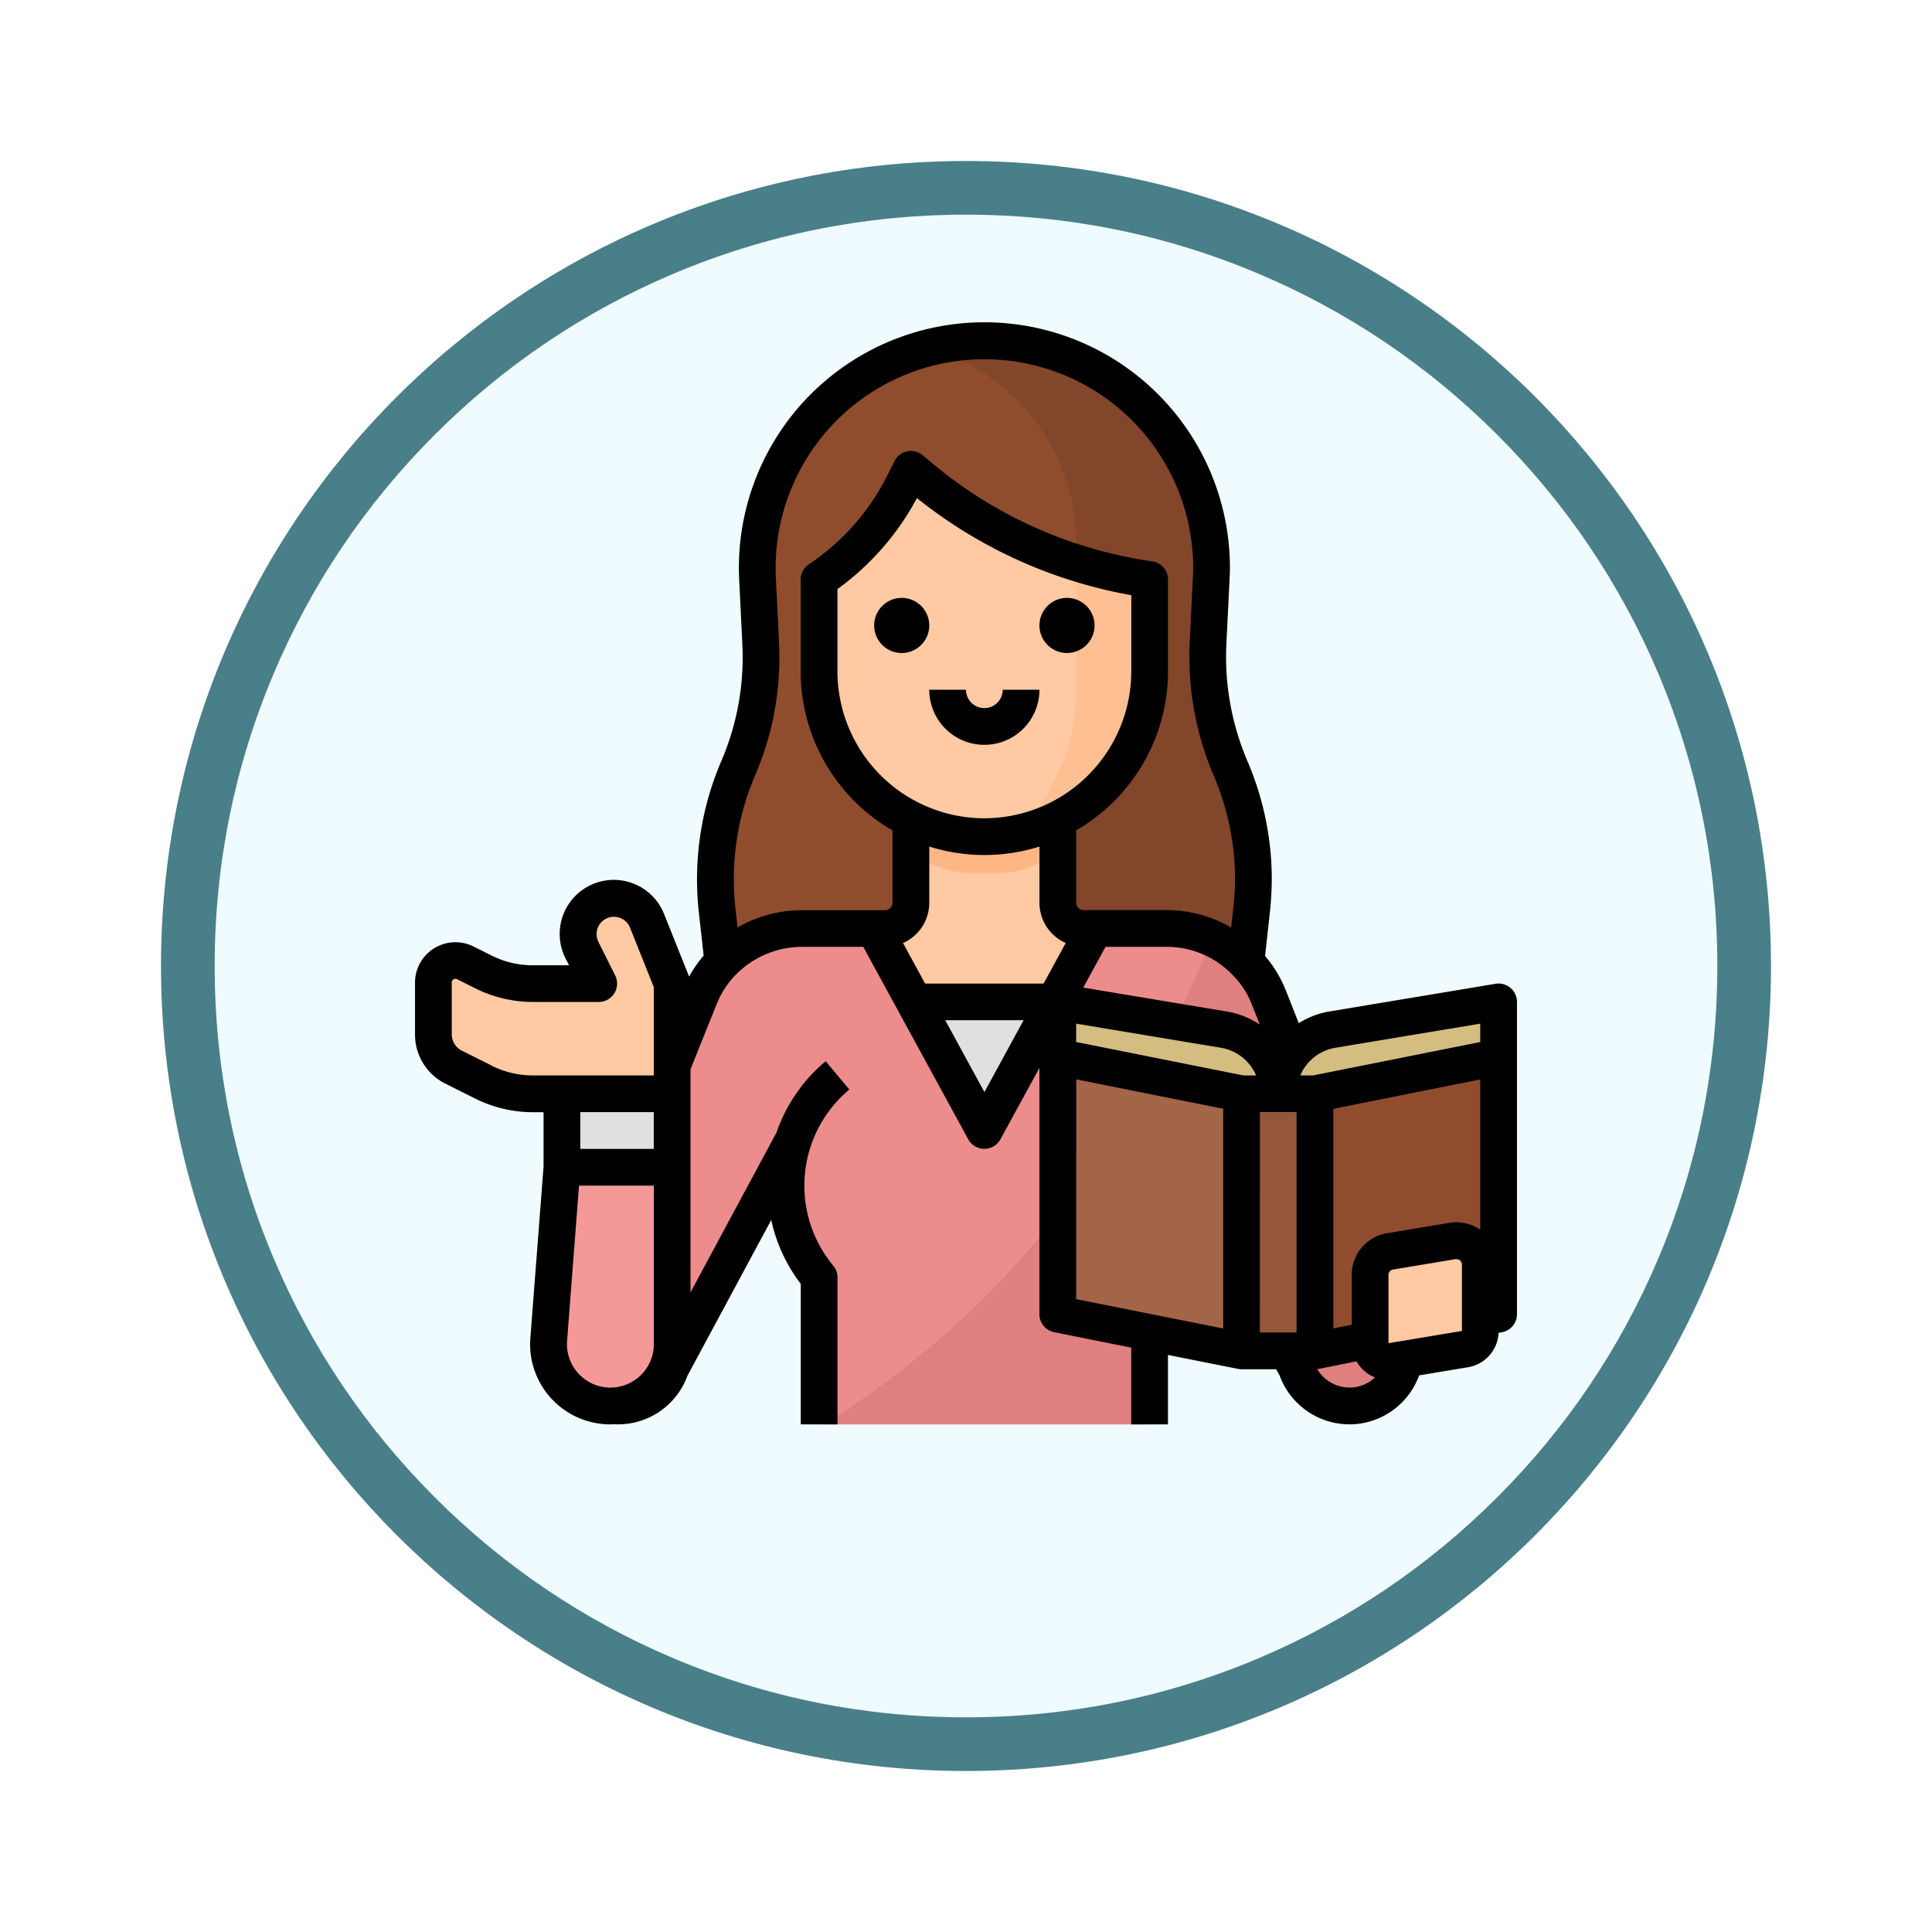 <svg xmlns="http://www.w3.org/2000/svg" xmlns:xlink="http://www.w3.org/1999/xlink" width="108" height="108" viewBox="0 0 108 108">
  <defs>
    <filter id="Trazado_904820" x="0" y="0" width="108" height="108" filterUnits="userSpaceOnUse">
      <feOffset dy="3" input="SourceAlpha"/>
      <feGaussianBlur stdDeviation="3" result="blur"/>
      <feFlood flood-opacity="0.161"/>
      <feComposite operator="in" in2="blur"/>
      <feComposite in="SourceGraphic"/>
    </filter>
  </defs>
  <g id="Grupo_1230043" data-name="Grupo 1230043" transform="translate(-619.477 -534)">
    <g id="Grupo_1229404" data-name="Grupo 1229404" transform="translate(0 61.321)">
      <g id="Grupo_1208347" data-name="Grupo 1208347" transform="translate(628.477 478.679)">
        <g id="Grupo_1207936" data-name="Grupo 1207936" transform="translate(0 0)">
          <g id="Grupo_1201662" data-name="Grupo 1201662">
            <g id="Grupo_1173585" data-name="Grupo 1173585">
              <g id="Grupo_1173428" data-name="Grupo 1173428">
                <g id="Grupo_1171958" data-name="Grupo 1171958">
                  <g id="Grupo_1167341" data-name="Grupo 1167341">
                    <g id="Grupo_1166792" data-name="Grupo 1166792">
                      <g transform="matrix(1, 0, 0, 1, -9, -6)" filter="url(#Trazado_904820)">
                        <g id="Trazado_904820-2" data-name="Trazado 904820" transform="translate(9 6)" fill="#effbfe">
                          <path d="M 45 88.5 C 39.127 88.5 33.43 87.35 28.068 85.082 C 22.889 82.891 18.236 79.755 14.241 75.759 C 10.245 71.764 7.109 67.111 4.918 61.932 C 2.65 56.57 1.5 50.873 1.5 45 C 1.5 39.127 2.65 33.43 4.918 28.068 C 7.109 22.889 10.245 18.236 14.241 14.241 C 18.236 10.245 22.889 7.109 28.068 4.918 C 33.43 2.65 39.127 1.5 45 1.5 C 50.873 1.5 56.57 2.65 61.932 4.918 C 67.111 7.109 71.764 10.245 75.759 14.241 C 79.755 18.236 82.891 22.889 85.082 28.068 C 87.35 33.43 88.5 39.127 88.5 45 C 88.5 50.873 87.35 56.57 85.082 61.932 C 82.891 67.111 79.755 71.764 75.759 75.759 C 71.764 79.755 67.111 82.891 61.932 85.082 C 56.57 87.35 50.873 88.5 45 88.5 Z" stroke="none"/>
                          <path d="M 45 3 C 39.329 3 33.829 4.11 28.653 6.299 C 23.652 8.415 19.16 11.443 15.302 15.302 C 11.443 19.16 8.415 23.652 6.299 28.653 C 4.11 33.829 3 39.329 3 45 C 3 50.671 4.11 56.171 6.299 61.347 C 8.415 66.348 11.443 70.84 15.302 74.698 C 19.16 78.557 23.652 81.585 28.653 83.701 C 33.829 85.89 39.329 87 45 87 C 50.671 87 56.171 85.89 61.347 83.701 C 66.348 81.585 70.84 78.557 74.698 74.698 C 78.557 70.84 81.585 66.348 83.701 61.347 C 85.89 56.171 87 50.671 87 45 C 87 39.329 85.89 33.829 83.701 28.653 C 81.585 23.652 78.557 19.16 74.698 15.302 C 70.84 11.443 66.348 8.415 61.347 6.299 C 56.171 4.11 50.671 3 45 3 M 45 -7.62939453125e-06 C 69.853 -7.62939453125e-06 90 20.147 90 45 C 90 69.853 69.853 90 45 90 C 20.147 90 -7.62939453125e-06 69.853 -7.62939453125e-06 45 C -7.62939453125e-06 20.147 20.147 -7.62939453125e-06 45 -7.62939453125e-06 Z" stroke="none" fill="#497f88"/>
                        </g>
                      </g>
                    </g>
                  </g>
                </g>
              </g>
            </g>
          </g>
        </g>
      </g>
    </g>
    <g id="Filled_outline" data-name="Filled outline" transform="translate(626.677 536.023)">
      <path id="Trazado_1055165" data-name="Trazado 1055165" d="M176.806,55.863l-.339,3.048-.228,2.053H147.492l-.228-2.053-.339-3.048a15.8,15.8,0,0,1,1.181-7.966,15.811,15.811,0,0,0,1.258-7.011l-.178-3.552a12.7,12.7,0,1,1,25.361,0l-.178,3.552a15.812,15.812,0,0,0,1.258,7.011A15.788,15.788,0,0,1,176.806,55.863Z" transform="translate(-114.039 -6.978)" fill="#8f4d2e"/>
      <path id="Trazado_1055166" data-name="Trazado 1055166" d="M257.375,55.858l-.339,3.048H245.515V47.612l2.053-4.107V35.292A11.3,11.3,0,0,0,239.26,24.4a12.71,12.71,0,0,1,15.855,12.931l-.178,3.552a15.812,15.812,0,0,0,1.258,7.011A15.788,15.788,0,0,1,257.375,55.858Z" transform="translate(-194.609 -6.972)" fill="#82462a"/>
      <path id="Trazado_1055167" data-name="Trazado 1055167" d="M220.731,224.213a1.437,1.437,0,0,1-1.437-1.437V216H211.08v6.776a1.437,1.437,0,0,1-1.437,1.437H208v6.16h14.373v-6.16Z" transform="translate(-167.36 -174.334)" fill="#fec9a3"/>
      <path id="Trazado_1055168" data-name="Trazado 1055168" d="M236.726,221.133a5.633,5.633,0,0,0,3.488-1.259V216H232v3.874a5.633,5.633,0,0,0,3.488,1.259Z" transform="translate(-188.28 -174.334)" fill="#feb784"/>
      <path id="Trazado_1055169" data-name="Trazado 1055169" d="M210.48,86.16v5.133a9.24,9.24,0,1,1-18.48,0V86.16a13.929,13.929,0,0,0,4.735-5.364l.4-.8.583.486A25.633,25.633,0,0,0,210.48,86.16Z" transform="translate(-153.414 -55.787)" fill="#fec9a3"/>
      <path id="Trazado_1055170" data-name="Trazado 1055170" d="M285.23,121.628v5.133a9.244,9.244,0,0,1-7.475,9.071,11.252,11.252,0,0,0,3.368-8.045v-7.1a25.6,25.6,0,0,0,4.107.938Z" transform="translate(-228.164 -91.255)" fill="#fec093"/>
      <path id="Trazado_1055171" data-name="Trazado 1055171" d="M224,312h10.267v7.187H224Z" transform="translate(-181.307 -258.014)" fill="#e0e0de"/>
      <path id="Trazado_1055172" data-name="Trazado 1055172" d="M124.471,306.651a3.116,3.116,0,0,1-3.461-2.067l-6.781-12.722a8,8,0,0,1-1.432,7.645v8.213H94.317v-8.213a8.008,8.008,0,0,1-1.417-7.74l-6.891,12.817a3.115,3.115,0,1,1-5.915-1.956l7.538-18.763A6.158,6.158,0,0,1,93.348,280H97.4l6.16,11.293L109.717,280h4.033a6.165,6.165,0,0,1,5.724,3.885l7.452,18.743a3.117,3.117,0,0,1-2.455,4.023Z" transform="translate(-55.731 -230.12)" fill="#ec8c8c"/>
      <path id="Trazado_1055173" data-name="Trazado 1055173" d="M74.161,393.626,74.9,384h6.16v9.891a3.455,3.455,0,1,1-6.9-.265Z" transform="translate(-50.688 -320.774)" fill="#f59898"/>
      <path id="Trazado_1055174" data-name="Trazado 1055174" d="M33.6,266.892a2,2,0,0,0-1.3,2.831l.94,1.879H29.561a6.16,6.16,0,0,1-2.755-.65l-1.023-.511a1.232,1.232,0,0,0-1.783,1.1v2.9a2.053,2.053,0,0,0,1.135,1.837l1.671.836a6.16,6.16,0,0,0,2.755.65h7.786V271.6l-1.406-3.515A2,2,0,0,0,33.6,266.892Z" transform="translate(-6.973 -218.643)" fill="#fec9a3"/>
      <path id="Trazado_1055175" data-name="Trazado 1055175" d="M80,352h6.16v4.107H80Z" transform="translate(-55.787 -292.88)" fill="#e0e0de"/>
      <path id="Trazado_1055176" data-name="Trazado 1055176" d="M224.447,310.347a3.116,3.116,0,0,1-3.461-2.067L214.2,295.558a8,8,0,0,1-1.432,7.645v8.213H194.63c8.474-5.534,15.623-12.556,21.624-27.176a6.15,6.15,0,0,1,3.2,3.34l7.452,18.743a3.117,3.117,0,0,1-2.455,4.023Z" transform="translate(-155.706 -233.816)" fill="#e07f7f"/>
      <path id="Trazado_1055177" data-name="Trazado 1055177" d="M306.267,352.427,296,350.373V336l10.267,2.053Z" transform="translate(-244.067 -278.934)" fill="#a36548"/>
      <path id="Trazado_1055178" data-name="Trazado 1055178" d="M408,352.427l10.267-2.053V336L408,338.053Z" transform="translate(-341.694 -278.934)" fill="#8f4d2e"/>
      <path id="Trazado_1055179" data-name="Trazado 1055179" d="M376,352h4.107v14.373H376Z" transform="translate(-313.8 -292.88)" fill="#95573a"/>
      <path id="Trazado_1055180" data-name="Trazado 1055180" d="M308.32,317.133a3.636,3.636,0,0,0-3.038-3.586L296,312v3.08l10.267,2.053h2.053a3.636,3.636,0,0,1,3.038-3.586L320.64,312v3.08l-10.267,2.053Z" transform="translate(-244.067 -258.014)" fill="#d4bd81"/>
      <path id="Trazado_1055181" data-name="Trazado 1055181" d="M437.3,422.064l-4.107.685a1.027,1.027,0,0,1-1.2-1.013V417.92a1.336,1.336,0,0,1,1.117-1.318l3.487-.581a1.336,1.336,0,0,1,1.556,1.318v3.713a1.027,1.027,0,0,1-.858,1.013Z" transform="translate(-362.614 -348.669)" fill="#fec9a3"/>
      <path id="Trazado_1055182" data-name="Trazado 1055182" d="M217.54,136a1.54,1.54,0,1,0,1.54,1.54A1.54,1.54,0,0,0,217.54,136Z" transform="translate(-174.334 -104.6)"/>
      <path id="Trazado_1055183" data-name="Trazado 1055183" d="M289.54,136a1.54,1.54,0,1,0,1.54,1.54A1.54,1.54,0,0,0,289.54,136Z" transform="translate(-237.094 -104.6)"/>
      <path id="Trazado_1055184" data-name="Trazado 1055184" d="M243.08,177.027A1.028,1.028,0,0,1,242.053,176H240a3.08,3.08,0,1,0,6.16,0h-2.053A1.028,1.028,0,0,1,243.08,177.027Z" transform="translate(-195.254 -139.467)"/>
      <path id="Trazado_1055185" data-name="Trazado 1055185" d="M77.236,53.2a1.028,1.028,0,0,0-.832-.229l-9.282,1.547a4.671,4.671,0,0,0-1.72.652l-.707-1.786a6.838,6.838,0,0,0-1.178-1.967l.268-2.428a17.784,17.784,0,0,0,.108-1.863,16.756,16.756,0,0,0-1.366-6.615,14.829,14.829,0,0,1-1.171-6.558l.175-3.554c.011-.224.022-.456.022-.685a13.724,13.724,0,1,0-27.431.686l.174,3.542c.01.264.02.514.02.761a14.636,14.636,0,0,1-1.19,5.807A16.776,16.776,0,0,0,31.868,49l.267,2.394a6.97,6.97,0,0,0-.813,1.176l-1.4-3.5a3.024,3.024,0,1,0-5.512,2.475l.2.393H22.587a5.159,5.159,0,0,1-2.3-.542l-1.023-.512A2.259,2.259,0,0,0,16,52.9v2.9a3.063,3.063,0,0,0,1.7,2.755l1.671.836a7.223,7.223,0,0,0,3.214.759h.6v3.04l-.738,9.588A4.482,4.482,0,0,0,26.918,77.6q.114,0,.227-.006c.065,0,.131.006.2.006a4.133,4.133,0,0,0,3.882-2.715l4.686-8.713a8.98,8.98,0,0,0,1.651,3.574V77.6h2.053V69.386a1.027,1.027,0,0,0-.238-.657,7,7,0,0,1,.9-9.847L38.956,57.3a9.049,9.049,0,0,0-1.275,1.3,1.056,1.056,0,0,0-.106.128h0l-.018.032-.013.022a8.99,8.99,0,0,0-1.335,2.5L31.4,70.22V57.747l1.459-3.633a4.921,4.921,0,0,1,1.08-1.657,5.2,5.2,0,0,1,3.682-1.551h3.436l5.868,10.758a1.027,1.027,0,0,0,1.8,0l2.179-3.994V71.44a1.027,1.027,0,0,0,.825,1.007l4.308.862V77.6h2.053V73.718l3.928.784c.026,0,.145.017.179.017h1.942l.2.367a4.159,4.159,0,0,0,3.9,2.713,3.866,3.866,0,0,0,.677-.056,4.161,4.161,0,0,0,3.214-2.681l2.73-.455a2.045,2.045,0,0,0,1.711-1.92l.205-.041A1.027,1.027,0,0,0,77.6,71.44V53.986a1.027,1.027,0,0,0-.363-.783ZM43.28,50.694a2.466,2.466,0,0,0,1.467-2.252V45.3a10.272,10.272,0,0,0,6.16,0v3.142a2.466,2.466,0,0,0,1.467,2.251L51.137,52.96H44.515Zm4.547-6.974a8.223,8.223,0,0,1-8.213-8.213v-4.6a15,15,0,0,0,4.443-5.087A26.593,26.593,0,0,0,56.04,31.248v4.258a8.223,8.223,0,0,1-8.213,8.213ZM61.7,52.475l.019.02a4.758,4.758,0,0,1,1.065,1.644l.441,1.114a4.67,4.67,0,0,0-1.842-.731l-8.029-1.338L54.6,50.906h3.425A5.086,5.086,0,0,1,61.7,52.475Zm.6,5.618-4.671-.934-4.671-.934V55.2l8.086,1.347a2.6,2.6,0,0,1,1.973,1.548Zm5.159-1.547L75.546,55.2v1.027l-4.829.966-4.513.9h-.717a2.6,2.6,0,0,1,1.972-1.547Zm-47.168,1-1.671-.835a1.021,1.021,0,0,1-.567-.918V52.9a.205.205,0,0,1,.3-.184l1.023.512a7.223,7.223,0,0,0,3.214.759h3.679a1.027,1.027,0,0,0,.918-1.486l-.94-1.88a.97.97,0,1,1,1.769-.794l1.333,3.331v4.936H22.587a5.159,5.159,0,0,1-2.3-.542Zm9.055,2.6V62.2H25.24V60.146ZM24.5,72.931l.667-8.678h4.183v8.865a2.43,2.43,0,0,1-2.253,2.42,1.05,1.05,0,0,0-.116.006c-.02,0-.04,0-.06,0A2.428,2.428,0,0,1,24.5,72.931Zm13.08-14.2a1.027,1.027,0,0,1,.065-.079l-.062.081Zm-3.55-8.913-.118-1.055a14.72,14.72,0,0,1,1.1-7.446,16.677,16.677,0,0,0,1.357-6.616c0-.287-.011-.568-.022-.851L36.172,30.3A11.671,11.671,0,1,1,59.5,29.716c0,.181-.009.378-.019.586l-.174,3.55a16.89,16.89,0,0,0,1.334,7.468,14.714,14.714,0,0,1,1.2,5.808,15.727,15.727,0,0,1-.1,1.643l-.117,1.058a7.18,7.18,0,0,0-3.606-.976H53.37a.416.416,0,0,1-.411-.411V44.392a10.27,10.27,0,0,0,5.133-8.885V30.373a1.027,1.027,0,0,0-.882-1.016A24.546,24.546,0,0,1,44.96,23.911l-.583-.486a1.027,1.027,0,0,0-1.576.33l-.4.8a12.934,12.934,0,0,1-4.387,4.969,1.027,1.027,0,0,0-.457.854v5.133a10.27,10.27,0,0,0,5.133,8.885v4.051a.416.416,0,0,1-.411.411H37.621a7.233,7.233,0,0,0-3.6.97Zm13.8,9.206-2.191-4.016h4.381Zm5.133-.71,8.213,1.643V72.24L52.96,70.6Zm10.267,1.828H65.28v12.32H63.226Zm5.335,15.374a1.836,1.836,0,0,1-.324.026,2.1,2.1,0,0,1-1.809-1.034l.058-.009.023,0h.009l2.11-.422a2.026,2.026,0,0,0,1.034.9A2.14,2.14,0,0,1,68.561,75.521Zm5.959-3.138-4.107.685V69.251a.309.309,0,0,1,.259-.306l3.487-.581a.335.335,0,0,1,.053,0,.31.31,0,0,1,.308.31v3.712Zm-.7-6.044-3.487.581a2.356,2.356,0,0,0-1.975,2.331v2.785l-1.027.205V59.961l8.213-1.643v8.4a2.356,2.356,0,0,0-1.725-.383Z" transform="translate(0 0)"/>
    </g>
  </g>
</svg>
